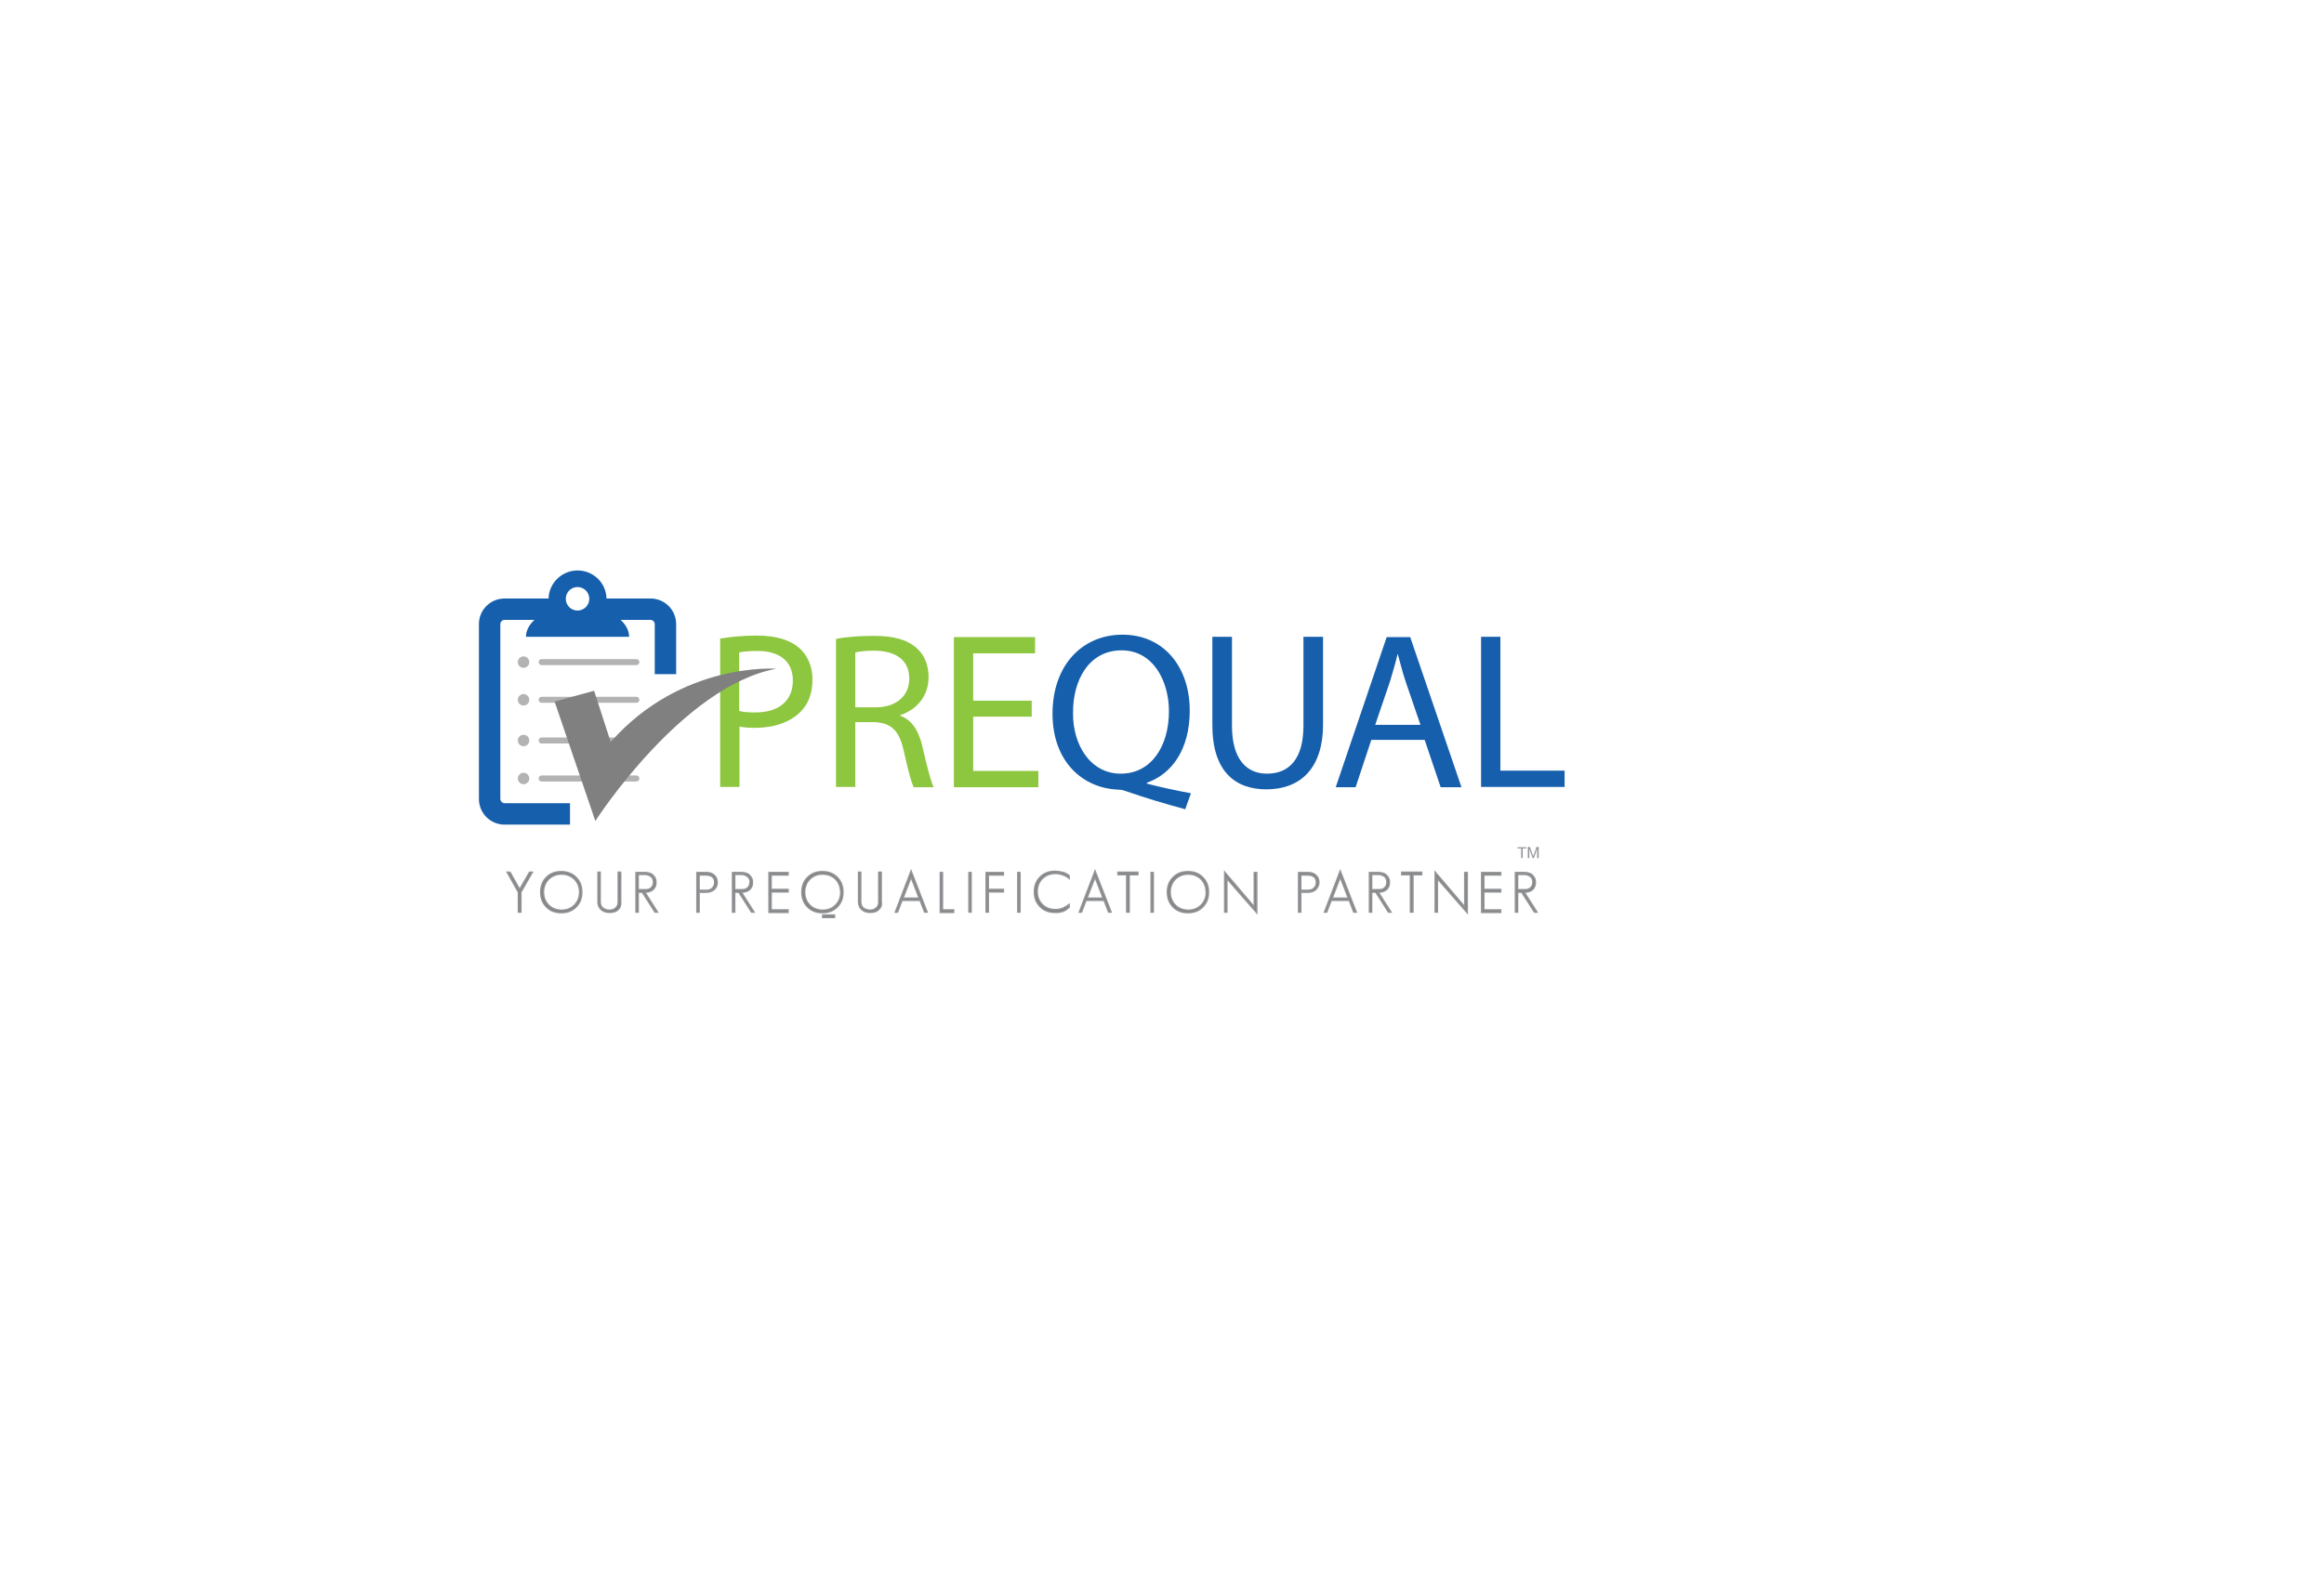<?xml version="1.0" encoding="utf-8"?>
<!-- Generator: Adobe Illustrator 21.1.0, SVG Export Plug-In . SVG Version: 6.00 Build 0)  -->
<svg version="1.1" id="Layer_1" xmlns="http://www.w3.org/2000/svg" xmlns:xlink="http://www.w3.org/1999/xlink" x="0px" y="0px"
	 viewBox="0 0 770.6 527.9" style="enable-background:new 0 0 770.6 527.9;" xml:space="preserve">
<style type="text/css">
	.st0{fill:#8DC63F;}
	.st1{fill:#165FAC;}
	.st2{fill:#B3B3B3;}
	.st3{fill:none;stroke:#B3B3B3;stroke-width:2;stroke-linecap:round;stroke-miterlimit:10;}
	.st4{fill:#808080;}
	.st5{fill:#808080;stroke:#939598;stroke-width:0.5;stroke-miterlimit:10;}
	.st6{fill:#939598;}
</style>
<g>
	<path class="st0" d="M238.7,211.8c3.1-0.5,7.2-1,12.3-1c6.4,0,11,1.5,14,4.1c2.7,2.4,4.4,6,4.4,10.4c0,4.5-1.3,8.1-3.8,10.6
		c-3.4,3.6-8.9,5.5-15.2,5.5c-1.9,0-3.7-0.1-5.2-0.4V261h-6.4V211.8z M245.1,235.8c1.4,0.4,3.2,0.5,5.3,0.5
		c7.8,0,12.5-3.8,12.5-10.6c0-6.6-4.7-9.8-11.7-9.8c-2.8,0-4.9,0.2-6.1,0.5V235.8z"/>
	<path class="st0" d="M277.3,211.9c3.3-0.7,7.9-1,12.3-1c6.9,0,11.3,1.3,14.4,4.1c2.5,2.2,3.9,5.6,3.9,9.5c0,6.6-4.1,10.9-9.4,12.7
		v0.2c3.8,1.3,6.1,4.9,7.3,10c1.6,6.9,2.8,11.7,3.8,13.7h-6.6c-0.8-1.4-1.9-5.7-3.3-11.9c-1.5-6.9-4.1-9.5-10-9.7h-6.1V261h-6.4
		V211.9z M283.7,234.6h6.6c6.9,0,11.2-3.8,11.2-9.5c0-6.4-4.7-9.2-11.5-9.3c-3.1,0-5.3,0.3-6.4,0.6V234.6z"/>
	<path class="st0" d="M342.1,237.7h-19.4v18h21.6v5.4h-28v-49.8h26.9v5.4h-20.5v15.7h19.4V237.7z"/>
	<path class="st1" d="M393,268.4c-6.7-1.8-13.3-3.8-19.1-5.8c-1-0.4-2.1-0.7-3-0.7c-11.8-0.4-21.9-9.2-21.9-25.2
		c0-16,9.8-26.2,23.2-26.2c13.5,0,22.3,10.5,22.3,25.2c0,12.8-5.9,21-14.2,23.9v0.3c4.9,1.3,10.3,2.4,14.6,3.2L393,268.4z
		 M387.6,235.9c0-10-5.2-20.2-15.7-20.2c-10.9,0-16.2,10-16.1,20.8c-0.1,10.6,5.8,20.1,15.8,20.1
		C381.9,256.6,387.6,247.3,387.6,235.9z"/>
	<path class="st1" d="M408.5,211.2v29.5c0,11.2,4.9,15.9,11.6,15.9c7.4,0,12.1-4.9,12.1-15.9v-29.5h6.5v29
		c0,15.3-8.1,21.6-18.8,21.6c-10.2,0-17.9-5.8-17.9-21.3v-29.3H408.5z"/>
	<path class="st1" d="M454.7,245.4l-5.2,15.7h-6.6l16.9-49.8h7.8l17,49.8h-6.9l-5.3-15.7H454.7z M471,240.4l-4.9-14.3
		c-1.1-3.3-1.8-6.2-2.6-9.1h-0.1c-0.7,3-1.6,6-2.5,9l-4.9,14.4H471z"/>
	<path class="st1" d="M491.1,211.2h6.4v44.4h21.3v5.4h-27.7V211.2z"/>
</g>
<path class="st1" d="M165.9,265v-58c0-0.8,0.7-1.4,1.4-1.4h9.9c-1.6,1.5-2.8,3.4-2.8,5.6h34.2c0-2.2-1.2-4.1-2.8-5.6h9.9
	c0.8,0,1.4,0.7,1.4,1.4v3.9v0.3v12.4h7.1v-12.4v-0.3v-3.9c0-4.7-3.8-8.5-8.5-8.5h-14.6c-0.1-5.2-4.4-9.3-9.6-9.3
	c-5.2,0-9.5,4.2-9.6,9.3h-14.6c-4.7,0-8.5,3.8-8.5,8.5v58c0,4.7,3.8,8.5,8.5,8.5h21.7v-7.1h-21.7C166.6,266.4,165.9,265.7,165.9,265
	z M191.5,194.7c2.2,0,3.9,1.8,3.9,3.9c0,2.2-1.8,3.9-3.9,3.9c-2.2,0-3.9-1.8-3.9-3.9C187.6,196.5,189.3,194.7,191.5,194.7z"/>
<g>
	<circle class="st2" cx="173.6" cy="219.6" r="1.9"/>
	<line class="st3" x1="179.6" y1="219.6" x2="211" y2="219.6"/>
</g>
<g>
	<circle class="st2" cx="173.6" cy="232.1" r="1.9"/>
	<line class="st3" x1="179.6" y1="232.1" x2="211" y2="232.1"/>
</g>
<g>
	<circle class="st2" cx="173.6" cy="245.6" r="1.9"/>
	<line class="st3" x1="179.6" y1="245.6" x2="211" y2="245.6"/>
</g>
<g>
	<circle class="st2" cx="173.6" cy="258.2" r="1.9"/>
	<line class="st3" x1="179.6" y1="258.2" x2="211" y2="258.2"/>
</g>
<path class="st4" d="M197.4,272.3c0,0,28.7-44.7,60-50.5c0,0-31.4-2.4-54.9,24.3l-5.5-17l-13.1,3.6L197.4,272.3z"/>
<g>
	<path class="st5" d="M172.7,295.9v6.6h-0.8v-6.6l-3.7-6.6h0.9l3.2,5.7l3.3-5.7h0.9L172.7,295.9z"/>
	<path class="st5" d="M191,300.8c-1.3,1.3-2.9,1.9-4.9,1.9s-3.6-0.6-4.9-1.9c-1.3-1.3-1.9-2.9-1.9-4.9c0-2,0.6-3.6,1.9-4.9
		c1.3-1.3,2.9-1.9,4.9-1.9c2,0,3.6,0.6,4.9,1.9c1.3,1.3,1.9,2.9,1.9,4.9C192.9,297.9,192.3,299.5,191,300.8z M190.5,291.6
		c-1.1-1.1-2.6-1.7-4.3-1.7c-1.7,0-3.2,0.6-4.3,1.7c-1.1,1.1-1.7,2.6-1.7,4.3s0.6,3.2,1.7,4.3c1.1,1.1,2.6,1.7,4.3,1.7
		c1.8,0,3.2-0.6,4.3-1.7c1.1-1.1,1.7-2.6,1.7-4.3C192.2,294.2,191.6,292.7,190.5,291.6z"/>
	<path class="st5" d="M204.8,301.8c-0.7,0.6-1.6,0.8-2.7,0.8c-1.1,0-2-0.3-2.7-0.9c-0.7-0.6-1.1-1.5-1.1-2.5v-9.9h0.7v9.9
		c0,0.8,0.3,1.5,0.9,2c0.6,0.4,1.3,0.7,2.1,0.7c0.8,0,1.6-0.2,2.1-0.7c0.6-0.5,0.9-1.1,0.9-2v-9.9h0.8v9.9
		C205.9,300.3,205.6,301.1,204.8,301.8z"/>
	<path class="st5" d="M217.2,302.5l-4.2-6.6h-1.4v6.6h-0.7v-13.1h3c0.5,0,1,0.1,1.4,0.2s0.8,0.3,1.1,0.6c0.3,0.3,0.6,0.6,0.8,1
		c0.2,0.4,0.3,0.9,0.3,1.4c0,0.6-0.1,1.1-0.3,1.5s-0.4,0.8-0.8,1c-0.3,0.3-0.7,0.5-1.1,0.6s-0.9,0.2-1.5,0.2l4.2,6.6H217.2z
		 M216.5,291.5c-0.1-0.3-0.3-0.6-0.6-0.8c-0.3-0.2-0.6-0.4-0.9-0.5c-0.3-0.1-0.7-0.2-1.1-0.2h-2.3v5.1h2.5c0.8,0,1.4-0.2,1.9-0.7
		s0.7-1.1,0.7-1.9C216.7,292.2,216.6,291.8,216.5,291.5z"/>
	<path class="st5" d="M236.8,295c-0.7,0.6-1.5,0.9-2.5,0.9h-2.5v6.6h-0.7v-13.1h3.2c1,0,1.9,0.3,2.5,0.9c0.7,0.6,1,1.4,1,2.4
		C237.8,293.6,237.5,294.4,236.8,295z M236.2,290.8c-0.5-0.4-1.2-0.6-2-0.6h-2.4v5.1h2.4c0.8,0,1.5-0.2,2-0.7
		c0.5-0.5,0.8-1.1,0.8-1.9S236.8,291.2,236.2,290.8z"/>
	<path class="st5" d="M249.2,302.5l-4.2-6.6h-1.4v6.6h-0.7v-13.1h3c0.5,0,1,0.1,1.4,0.2s0.8,0.3,1.1,0.6c0.3,0.3,0.6,0.6,0.8,1
		c0.2,0.4,0.3,0.9,0.3,1.4c0,0.6-0.1,1.1-0.3,1.5s-0.4,0.8-0.8,1c-0.3,0.3-0.7,0.5-1.1,0.6s-0.9,0.2-1.5,0.2l4.2,6.6H249.2z
		 M248.5,291.5c-0.1-0.3-0.3-0.6-0.6-0.8c-0.3-0.2-0.6-0.4-0.9-0.5c-0.3-0.1-0.7-0.2-1.1-0.2h-2.3v5.1h2.5c0.8,0,1.4-0.2,1.9-0.7
		s0.7-1.1,0.7-1.9C248.8,292.2,248.7,291.8,248.5,291.5z"/>
	<path class="st5" d="M255,302.5v-13.1h6.3v0.8h-5.6v4.8h5.6v0.8h-5.6v6h5.6v0.8H255z"/>
	<path class="st5" d="M277.6,300.8c-1.3,1.3-2.9,1.9-4.9,1.9c-2,0-3.6-0.6-4.9-1.9c-1.3-1.3-1.9-2.9-1.9-4.9c0-2,0.6-3.6,1.9-4.9
		c1.3-1.3,2.9-1.9,4.9-1.9c2,0,3.6,0.6,4.9,1.9c1.3,1.3,1.9,2.9,1.9,4.9C279.5,297.9,278.9,299.5,277.6,300.8z M277.1,291.6
		c-1.1-1.1-2.6-1.7-4.3-1.7c-1.8,0-3.2,0.6-4.3,1.7c-1.1,1.1-1.7,2.6-1.7,4.3s0.6,3.2,1.7,4.3c1.1,1.1,2.6,1.7,4.3,1.7
		c1.8,0,3.2-0.6,4.3-1.7c1.1-1.1,1.7-2.6,1.7-4.3C278.7,294.2,278.2,292.7,277.1,291.6z M272.8,304.3v-0.8h3.9v0.8H272.8z"/>
	<path class="st5" d="M291.2,301.8c-0.7,0.6-1.6,0.8-2.7,0.8c-1.1,0-2-0.3-2.7-0.9c-0.7-0.6-1.1-1.5-1.1-2.5v-9.9h0.7v9.9
		c0,0.8,0.3,1.5,0.9,2c0.6,0.4,1.3,0.7,2.1,0.7c0.8,0,1.6-0.2,2.1-0.7c0.6-0.5,0.9-1.1,0.9-2v-9.9h0.8v9.9
		C292.4,300.3,292,301.1,291.2,301.8z"/>
	<path class="st5" d="M306.6,302.5l-1.5-3.9h-6l-1.5,3.9h-0.7l5.2-13.6l5.3,13.6H306.6z M302.1,290.9l-2.7,7h5.4L302.1,290.9z"/>
	<path class="st5" d="M311.8,302.5v-13.1h0.7v12.4h3.7v0.8H311.8z"/>
	<path class="st5" d="M321.3,302.5v-13.1h0.7v13.1H321.3z"/>
	<path class="st5" d="M327.7,295.7v6.8h-0.7v-13.1h5.7v0.8h-5v4.8h5v0.8H327.7z"/>
	<path class="st5" d="M337.5,302.5v-13.1h0.7v13.1H337.5z"/>
	<path class="st5" d="M353.5,301.7c-0.7,0.5-1.6,0.8-2.8,0.9c-0.1,0-0.3,0-0.4,0c-0.2,0-0.3,0-0.5,0c-2,0-3.6-0.6-4.9-1.9
		c-1.3-1.3-1.9-2.9-1.9-4.9c0-2,0.6-3.6,1.9-4.9c1.3-1.3,2.9-1.9,4.9-1.9c1.1,0,2.1,0.2,3.1,0.5c0.5,0.2,1.1,0.5,1.6,0.9v0.9
		c-0.5-0.4-1.1-0.8-1.7-1c-0.9-0.4-1.9-0.6-2.9-0.6c-1.7,0-3.2,0.6-4.3,1.7c-1.1,1.1-1.7,2.6-1.7,4.3s0.6,3.2,1.7,4.3
		c1.1,1.1,2.6,1.7,4.3,1.7c1.1,0,2-0.2,2.8-0.6c0.5-0.2,1.1-0.6,1.8-1.1v0.9L353.5,301.7z"/>
	<path class="st5" d="M367.6,302.5l-1.5-3.9h-6l-1.5,3.9h-0.7l5.2-13.6l5.3,13.6H367.6z M363.1,290.9l-2.7,7h5.4L363.1,290.9z"/>
	<path class="st5" d="M374.4,290.1v12.4h-0.8v-12.4h-2.9v-0.8h6.6v0.8H374.4z"/>
	<path class="st5" d="M381.7,302.5v-13.1h0.7v13.1H381.7z"/>
	<path class="st5" d="M398.8,300.8c-1.3,1.3-2.9,1.9-4.9,1.9s-3.6-0.6-4.9-1.9c-1.3-1.3-1.9-2.9-1.9-4.9c0-2,0.6-3.6,1.9-4.9
		c1.3-1.3,2.9-1.9,4.9-1.9c2,0,3.6,0.6,4.9,1.9c1.3,1.3,1.9,2.9,1.9,4.9C400.7,297.9,400.1,299.5,398.8,300.8z M398.3,291.6
		c-1.1-1.1-2.6-1.7-4.3-1.7c-1.7,0-3.2,0.6-4.3,1.7c-1.1,1.1-1.7,2.6-1.7,4.3s0.6,3.2,1.7,4.3c1.1,1.1,2.6,1.7,4.3,1.7
		c1.8,0,3.2-0.6,4.3-1.7c1.1-1.1,1.7-2.6,1.7-4.3C399.9,294.2,399.4,292.7,398.3,291.6z"/>
	<path class="st5" d="M406.8,291.4v11.1h-0.7v-13.2l9.8,11.5v-11.4h0.8v13.3L406.8,291.4z"/>
	<path class="st5" d="M436.3,295c-0.7,0.6-1.5,0.9-2.5,0.9h-2.5v6.6h-0.7v-13.1h3.2c1,0,1.9,0.3,2.5,0.9c0.7,0.6,1,1.4,1,2.4
		C437.3,293.6,436.9,294.4,436.3,295z M435.7,290.8c-0.5-0.4-1.2-0.6-2-0.6h-2.4v5.1h2.4c0.8,0,1.5-0.2,2-0.7
		c0.5-0.5,0.8-1.1,0.8-1.9S436.3,291.2,435.7,290.8z"/>
	<path class="st5" d="M448.9,302.5l-1.5-3.9h-6l-1.5,3.9h-0.7l5.2-13.6l5.3,13.6H448.9z M444.4,290.9l-2.7,7h5.4L444.4,290.9z"/>
	<path class="st5" d="M460.4,302.5l-4.2-6.6h-1.4v6.6h-0.7v-13.1h3c0.5,0,1,0.1,1.4,0.2s0.8,0.3,1.1,0.6c0.3,0.3,0.6,0.6,0.8,1
		c0.2,0.4,0.3,0.9,0.3,1.4c0,0.6-0.1,1.1-0.3,1.5s-0.4,0.8-0.8,1c-0.3,0.3-0.7,0.5-1.1,0.6s-0.9,0.2-1.5,0.2l4.2,6.6H460.4z
		 M459.7,291.5c-0.1-0.3-0.3-0.6-0.6-0.8c-0.3-0.2-0.6-0.4-0.9-0.5c-0.3-0.1-0.7-0.2-1.1-0.2h-2.3v5.1h2.5c0.8,0,1.4-0.2,1.9-0.7
		s0.7-1.1,0.7-1.9C459.9,292.2,459.8,291.8,459.7,291.5z"/>
	<path class="st5" d="M468.5,290.1v12.4h-0.8v-12.4h-2.9v-0.8h6.6v0.8H468.5z"/>
	<path class="st5" d="M476.6,291.4v11.1h-0.7v-13.2l9.8,11.5v-11.4h0.8v13.3L476.6,291.4z"/>
	<path class="st5" d="M491.3,302.5v-13.1h6.3v0.8h-5.6v4.8h5.6v0.8h-5.6v6h5.6v0.8H491.3z"/>
	<path class="st5" d="M508.8,302.5l-4.2-6.6h-1.4v6.6h-0.7v-13.1h3c0.5,0,1,0.1,1.4,0.2s0.8,0.3,1.1,0.6c0.3,0.3,0.6,0.6,0.8,1
		c0.2,0.4,0.3,0.9,0.3,1.4c0,0.6-0.1,1.1-0.3,1.5s-0.4,0.8-0.8,1c-0.3,0.3-0.7,0.5-1.1,0.6s-0.9,0.2-1.5,0.2l4.2,6.6H508.8z
		 M508.1,291.5c-0.1-0.3-0.3-0.6-0.6-0.8c-0.3-0.2-0.6-0.4-0.9-0.5c-0.3-0.1-0.7-0.2-1.1-0.2h-2.3v5.1h2.5c0.8,0,1.4-0.2,1.9-0.7
		s0.7-1.1,0.7-1.9C508.3,292.2,508.3,291.8,508.1,291.5z"/>
</g>
<g>
	<path class="st6" d="M504.4,284.6v-3.2h-1.2v-0.4h2.9v0.4h-1.2v3.2H504.4z"/>
	<path class="st6" d="M506.6,284.6v-3.7h0.7l0.9,2.6c0.1,0.2,0.1,0.4,0.2,0.5c0-0.1,0.1-0.3,0.2-0.6l0.9-2.5h0.7v3.7h-0.5v-3.1
		l-1.1,3.1h-0.4l-1.1-3.1v3.1H506.6z"/>
</g>
</svg>
